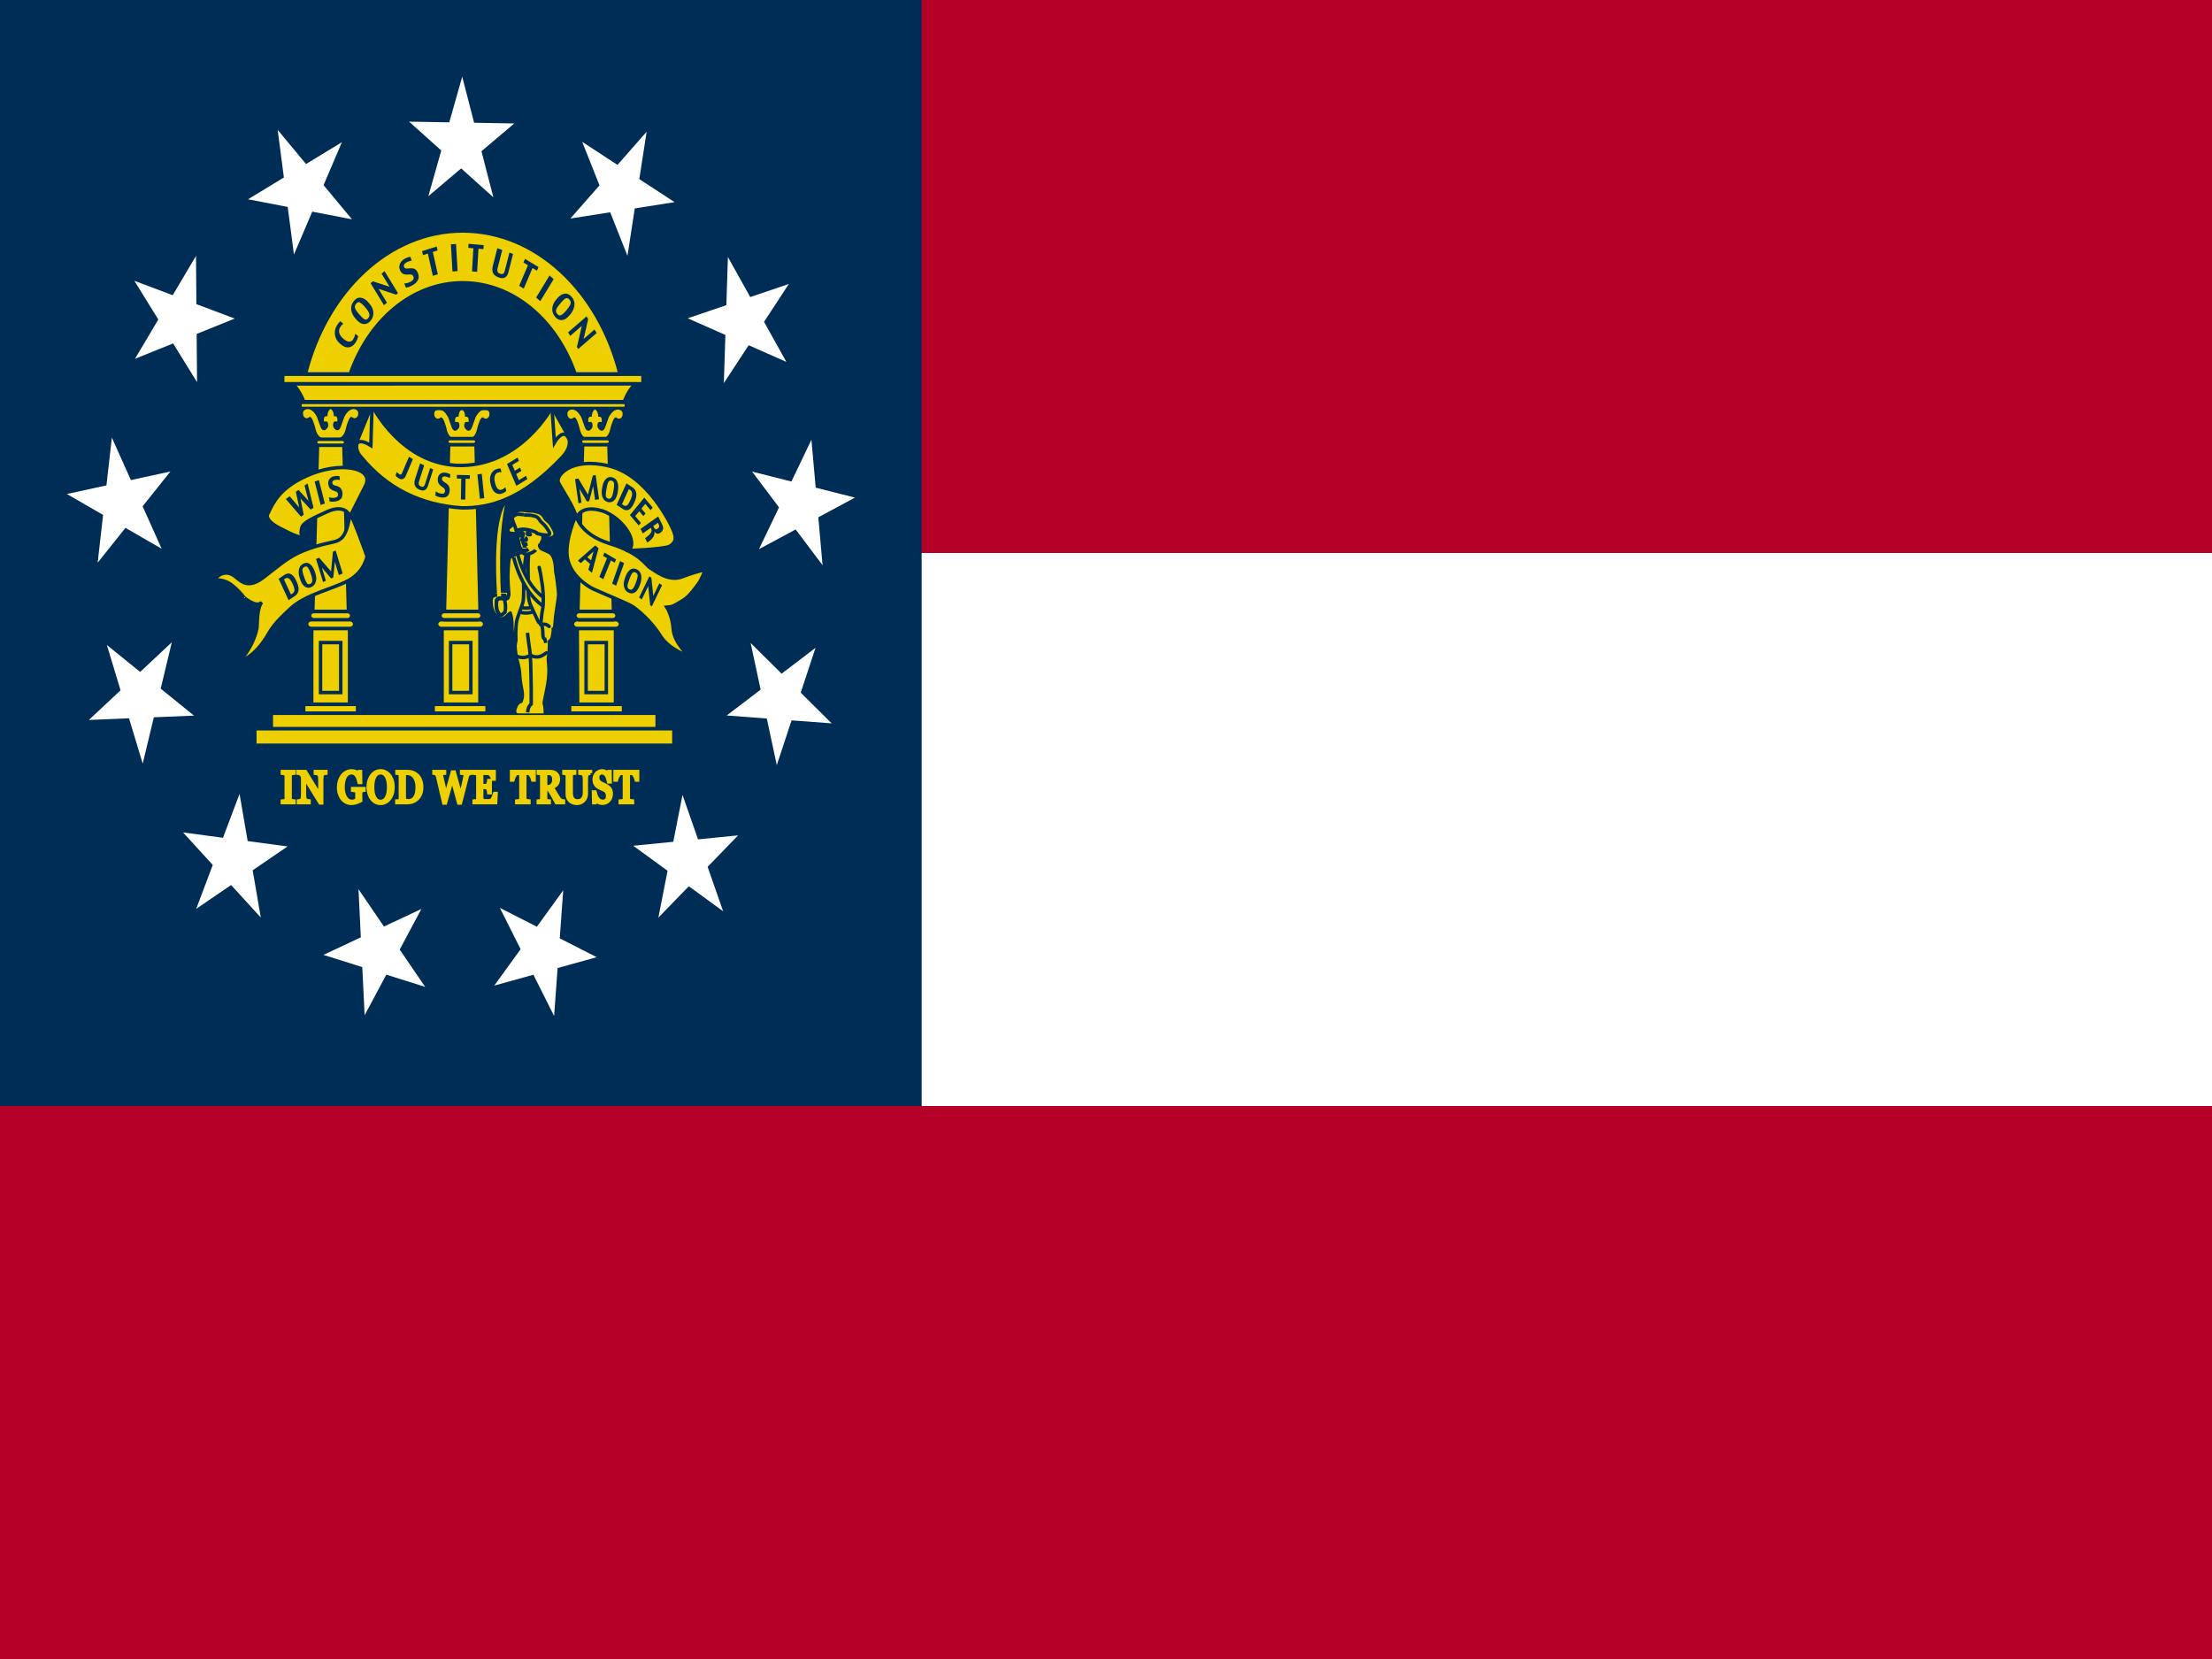 <?xml version="1.0" encoding="utf-8"?>
<svg xmlns="http://www.w3.org/2000/svg" viewBox="0 0 640 480">
  <path fill="#b50027" d="M 0 0 L 640 0 L 640 480 L 0 480 L 0 0 Z" style=""/>
  <path fill="#fff" d="M 0 160 L 640 160 L 640 320 L 266.667 320 L 0 160 Z" style=""/>
  <path fill="#002d56" d="M 0 0 L 266.667 0 L 266.667 320 L 0 320 L 0 0 Z" style=""/>
  <path fill="#fff" d="M 139.302 43.754 L 148.801 35.716 L 137.175 35.515 L 133.734 22.186 L 129.99 35.392 L 118.365 35.192 L 127.676 43.554 L 123.933 56.761 L 133.432 48.722 L 142.743 57.084 L 139.302 43.754 Z M 93.619 53.564 L 98.917 41.15 L 88.546 47.455 L 80.338 37.571 L 82.136 51.352 L 71.765 57.657 L 83.247 59.87 L 85.047 73.65 L 90.345 61.236 L 101.827 63.448 L 93.619 53.564 Z M 56.825 87.996 L 56.71 74.05 L 49.967 85.417 L 38.873 81.242 L 45.801 92.441 L 39.06 103.807 L 50.084 99.363 L 57.013 110.562 L 56.897 96.616 L 67.921 92.172 L 56.825 87.996 Z M 37.867 138.9 L 32.364 126.617 L 30.796 140.44 L 19.355 142.93 L 29.827 148.983 L 28.259 162.806 L 36.299 152.724 L 46.771 158.776 L 41.268 146.492 L 49.307 136.411 L 37.867 138.9 Z M 40.545 194.417 L 30.916 186.608 L 34.88 199.722 L 25.714 208.306 L 37.33 207.827 L 41.294 220.94 L 44.509 207.531 L 56.125 207.05 L 46.496 199.242 L 49.711 185.832 L 40.545 194.417 Z M 64.52 242.397 L 52.971 240.851 L 61.558 250.253 L 56.767 262.964 L 66.866 256.063 L 75.454 265.464 L 73.108 251.798 L 83.207 244.896 L 71.658 243.351 L 69.312 229.686 L 64.52 242.397 Z M 104.401 271.204 L 93.577 276.277 L 104.822 279.812 L 105.5 293.739 L 111.771 281.997 L 123.015 285.533 L 115.646 274.74 L 121.915 262.998 L 111.091 268.07 L 103.722 257.278 L 104.401 271.204 Z M 150.627 274.632 L 143.007 285.159 L 154.332 282.02 L 160.326 293.972 L 161.331 280.08 L 172.656 276.941 L 161.953 271.493 L 162.957 257.6 L 155.337 268.127 L 144.633 262.68 L 150.627 274.632 Z M 193.15 251.943 L 190.478 265.513 L 199.291 256.419 L 209.226 263.66 L 204.737 250.798 L 213.549 241.704 L 201.962 242.849 L 197.472 229.988 L 194.8 243.558 L 183.214 244.702 L 193.15 251.943 Z M 221.859 207.881 L 224.748 221.386 L 229.03 208.42 L 240.631 209.291 L 231.675 200.406 L 235.956 187.44 L 226.14 194.914 L 217.184 186.031 L 220.073 199.536 L 210.258 207.01 L 221.859 207.881 Z M 216.616 99.888 L 227.518 104.707 L 221.059 93.113 L 228.247 82.153 L 217.067 85.948 L 210.608 74.355 L 210.157 88.294 L 198.977 92.091 L 209.879 96.91 L 209.428 110.848 L 216.616 99.888 Z M 183.662 60.298 L 195.18 58.487 L 184.972 51.822 L 187.093 38.11 L 178.663 47.705 L 168.455 41.041 L 173.453 53.635 L 165.024 63.23 L 176.543 61.418 L 181.541 74.011 L 183.662 60.298 Z M 230.207 153.188 L 237.994 163.533 L 236.764 149.666 L 247.374 143.969 L 236.004 141.094 L 234.774 127.228 L 228.977 139.319 L 217.607 136.447 L 225.394 146.793 L 219.597 158.884 L 230.207 153.188 Z" style=""/>
  <path fill="#eed000" fill-rule="evenodd" stroke="#eed000" stroke-miterlimit="3.864" d="M 85.062 232.224 L 81.696 232.224 L 81.696 231.774 C 81.791 231.766 81.928 231.753 82.107 231.737 C 82.286 231.72 82.412 231.694 82.486 231.661 C 82.602 231.606 82.686 231.532 82.739 231.439 C 82.792 231.342 82.818 231.21 82.818 231.041 L 82.818 224.533 C 82.818 224.387 82.799 224.263 82.76 224.167 C 82.721 224.066 82.63 223.981 82.486 223.913 C 82.381 223.863 82.247 223.817 82.086 223.774 C 81.928 223.728 81.798 223.7 81.696 223.692 L 81.696 223.242 L 85.062 223.242 L 85.062 223.692 C 84.953 223.697 84.824 223.713 84.673 223.742 C 84.521 223.768 84.39 223.801 84.277 223.844 C 84.144 223.894 84.054 223.977 84.009 224.091 C 83.963 224.204 83.94 224.331 83.94 224.47 L 83.94 230.971 C 83.94 231.11 83.965 231.234 84.014 231.344 C 84.067 231.45 84.155 231.534 84.277 231.598 C 84.351 231.631 84.471 231.669 84.636 231.711 C 84.804 231.749 84.947 231.77 85.062 231.774 L 85.062 232.224 Z M 94.286 223.692 C 94.188 223.697 94.037 223.73 93.833 223.793 C 93.629 223.857 93.484 223.922 93.396 223.989 C 93.27 224.096 93.183 224.298 93.138 224.597 C 93.096 224.897 93.075 225.277 93.075 225.737 L 93.075 232.313 L 92.616 232.313 L 88.086 224.964 L 88.086 229.598 C 88.086 230.117 88.112 230.516 88.165 230.793 C 88.221 231.072 88.305 231.271 88.417 231.389 C 88.498 231.482 88.665 231.568 88.918 231.649 C 89.171 231.729 89.338 231.771 89.418 231.774 L 89.418 232.224 L 86.352 232.224 L 86.352 231.774 C 86.447 231.766 86.607 231.727 86.832 231.654 C 87.056 231.579 87.197 231.511 87.253 231.452 C 87.376 231.334 87.46 231.154 87.506 230.914 C 87.552 230.669 87.574 230.253 87.575 229.667 L 87.575 225.242 C 87.575 225.049 87.546 224.854 87.49 224.66 C 87.434 224.467 87.359 224.317 87.264 224.211 C 87.137 224.071 86.965 223.953 86.747 223.857 C 86.533 223.756 86.359 223.701 86.226 223.692 L 86.226 223.242 L 88.36 223.242 L 92.564 230.091 L 92.564 225.819 C 92.564 225.296 92.536 224.894 92.479 224.617 C 92.423 224.333 92.342 224.146 92.237 224.052 C 92.139 223.972 91.977 223.894 91.752 223.819 C 91.531 223.742 91.363 223.7 91.247 223.692 L 91.247 223.242 L 94.287 223.242 L 94.287 223.692 L 94.286 223.692 Z M 105.312 228.636 C 105.228 228.648 105.113 228.669 104.97 228.699 C 104.829 228.724 104.715 228.762 104.627 228.812 C 104.522 228.876 104.446 228.967 104.401 229.084 C 104.358 229.199 104.337 229.333 104.337 229.49 L 104.337 230.187 C 104.337 230.692 104.339 231.034 104.343 231.211 C 104.35 231.389 104.357 231.534 104.364 231.648 C 103.896 231.901 103.431 232.096 102.968 232.23 C 102.504 232.366 102.049 232.433 101.603 232.433 C 101.125 232.433 100.665 232.326 100.223 232.11 C 99.78 231.896 99.394 231.589 99.064 231.192 C 98.73 230.792 98.465 230.304 98.268 229.73 C 98.071 229.157 97.973 228.516 97.973 227.807 C 97.973 227.122 98.066 226.49 98.252 225.908 C 98.442 225.321 98.709 224.812 99.053 224.382 C 99.387 223.96 99.784 223.633 100.244 223.401 C 100.707 223.164 101.202 223.047 101.729 223.047 C 102.151 223.047 102.518 223.108 102.83 223.23 C 103.143 223.352 103.419 223.5 103.657 223.673 L 103.874 223.242 L 104.295 223.242 L 104.342 226.382 L 103.91 226.382 C 103.837 226.036 103.745 225.696 103.636 225.363 C 103.527 225.026 103.387 224.724 103.215 224.458 C 103.045 224.194 102.829 223.978 102.583 223.824 C 102.337 223.664 102.042 223.584 101.698 223.584 C 101.322 223.584 100.986 223.678 100.691 223.862 C 100.396 224.044 100.14 224.317 99.922 224.679 C 99.708 225.03 99.543 225.467 99.427 225.989 C 99.311 226.513 99.253 227.097 99.253 227.742 C 99.253 228.312 99.309 228.85 99.422 229.357 C 99.538 229.859 99.704 230.293 99.922 230.661 C 100.14 231.037 100.412 231.332 100.739 231.547 C 101.065 231.762 101.436 231.87 101.85 231.87 C 102.159 231.87 102.44 231.812 102.693 231.699 C 102.95 231.584 103.131 231.464 103.236 231.338 C 103.264 231.119 103.278 230.897 103.278 230.673 C 103.282 230.45 103.283 230.26 103.283 230.103 L 103.283 229.61 C 103.283 229.433 103.262 229.277 103.22 229.142 C 103.181 229.002 103.099 228.901 102.973 228.838 C 102.857 228.774 102.699 228.728 102.498 228.699 C 102.302 228.666 102.147 228.643 102.035 228.636 L 102.035 228.173 L 105.312 228.173 L 105.312 228.636 Z M 112.663 224.306 C 112.993 224.72 113.251 225.22 113.437 225.806 C 113.623 226.388 113.716 227.034 113.716 227.743 C 113.716 228.457 113.622 229.103 113.432 229.687 C 113.242 230.269 112.979 230.764 112.642 231.173 C 112.319 231.576 111.932 231.894 111.504 232.11 C 111.072 232.33 110.611 232.439 110.123 232.439 C 109.604 232.439 109.122 232.323 108.68 232.091 C 108.241 231.856 107.863 231.528 107.547 231.11 C 107.231 230.701 106.982 230.206 106.799 229.623 C 106.62 229.037 106.53 228.41 106.53 227.743 C 106.53 227.013 106.625 226.363 106.815 225.793 C 107.005 225.22 107.266 224.724 107.6 224.306 C 107.93 223.892 108.313 223.576 108.748 223.357 C 109.184 223.138 109.651 223.026 110.123 223.028 C 110.619 223.028 111.086 223.139 111.525 223.363 C 111.964 223.587 112.343 223.901 112.663 224.306 Z M 111.878 230.673 C 112.074 230.29 112.217 229.854 112.305 229.37 C 112.396 228.884 112.441 228.342 112.442 227.742 C 112.442 227.127 112.391 226.561 112.289 226.047 C 112.19 225.532 112.045 225.093 111.851 224.73 C 111.658 224.371 111.416 224.093 111.124 223.894 C 110.833 223.692 110.499 223.591 110.123 223.591 C 109.702 223.591 109.344 223.707 109.049 223.939 C 108.754 224.171 108.513 224.481 108.327 224.869 C 108.151 225.24 108.02 225.676 107.932 226.173 C 107.848 226.671 107.805 227.194 107.805 227.742 C 107.805 228.35 107.851 228.899 107.942 229.389 C 108.034 229.878 108.178 230.312 108.374 230.692 C 108.564 231.063 108.803 231.356 109.091 231.566 C 109.379 231.772 109.723 231.877 110.123 231.877 C 110.499 231.877 110.838 231.771 111.14 231.56 C 111.442 231.349 111.688 231.053 111.878 230.673 Z M 121.998 227.788 C 121.998 228.551 121.878 229.213 121.64 229.774 C 121.401 230.336 121.09 230.796 120.707 231.154 C 120.321 231.513 119.887 231.781 119.406 231.959 C 118.925 232.136 118.428 232.224 117.915 232.224 L 114.817 232.224 L 114.817 231.774 C 114.919 231.774 115.051 231.764 115.212 231.743 C 115.377 231.718 115.486 231.691 115.539 231.661 C 115.644 231.606 115.72 231.526 115.766 231.42 C 115.815 231.311 115.839 231.18 115.839 231.028 L 115.839 224.547 C 115.839 224.403 115.818 224.274 115.776 224.16 C 115.737 224.047 115.658 223.956 115.539 223.888 C 115.427 223.823 115.308 223.777 115.186 223.749 C 115.06 223.72 114.951 223.701 114.859 223.692 L 114.859 223.242 L 118.126 223.242 C 118.575 223.242 119.018 223.327 119.453 223.496 C 119.889 223.66 120.268 223.884 120.591 224.167 C 121.03 224.542 121.374 225.034 121.624 225.641 C 121.873 226.249 121.998 226.964 121.998 227.788 Z M 120.707 227.781 C 120.707 227.178 120.64 226.633 120.507 226.148 C 120.373 225.658 120.179 225.232 119.922 224.869 C 119.68 224.523 119.381 224.251 119.027 224.052 C 118.675 223.854 118.284 223.756 117.852 223.756 C 117.708 223.756 117.544 223.76 117.362 223.768 C 117.183 223.772 117.049 223.777 116.961 223.78 L 116.961 230.686 C 116.961 231.07 117.055 231.336 117.241 231.483 C 117.427 231.631 117.713 231.704 118.099 231.704 C 118.545 231.704 118.935 231.61 119.269 231.42 C 119.603 231.23 119.873 230.967 120.08 230.629 C 120.298 230.274 120.456 229.866 120.554 229.401 C 120.656 228.932 120.707 228.392 120.707 227.781 Z M 136.274 223.692 C 136.186 223.697 136.084 223.721 135.968 223.768 C 135.856 223.809 135.748 223.866 135.647 223.939 C 135.524 224.032 135.424 224.139 135.347 224.261 C 135.273 224.38 135.208 224.547 135.152 224.761 C 134.902 225.737 134.613 226.876 134.283 228.18 C 133.93 229.567 133.573 230.953 133.213 232.338 L 132.728 232.338 L 130.842 225.427 L 128.877 232.338 L 128.414 232.338 C 128.053 230.807 127.693 229.274 127.334 227.743 C 126.961 226.152 126.712 225.087 126.586 224.547 C 126.556 224.421 126.508 224.303 126.443 224.199 C 126.384 224.097 126.301 224.004 126.196 223.92 C 126.108 223.848 126.004 223.796 125.885 223.762 C 125.769 223.723 125.664 223.701 125.569 223.692 L 125.569 223.242 L 128.619 223.242 L 128.619 223.692 C 128.352 223.709 128.124 223.741 127.934 223.787 C 127.748 223.833 127.655 223.911 127.655 224.021 C 127.655 224.063 127.66 224.121 127.671 224.192 C 127.681 224.26 127.69 224.314 127.697 224.357 C 127.778 224.728 127.92 225.342 128.124 226.199 C 128.331 227.051 128.637 228.33 129.041 230.034 L 130.906 223.369 L 131.422 223.369 L 133.303 230.18 C 133.524 229.268 133.741 228.353 133.956 227.439 C 134.139 226.654 134.289 225.983 134.409 225.427 C 134.493 225.034 134.546 224.766 134.567 224.622 C 134.588 224.474 134.599 224.35 134.599 224.249 C 134.599 224.106 134.516 223.986 134.351 223.888 C 134.189 223.791 133.926 223.726 133.561 223.692 L 133.561 223.242 L 136.274 223.242 L 136.274 223.692 Z M 143.533 229.579 L 143.391 232.224 L 137.185 232.224 L 137.185 231.774 C 137.325 231.762 137.466 231.746 137.606 231.724 C 137.782 231.694 137.896 231.666 137.949 231.636 C 138.061 231.572 138.138 231.49 138.18 231.389 C 138.226 231.288 138.249 231.159 138.249 231.002 L 138.249 224.547 C 138.249 224.407 138.229 224.284 138.191 224.179 C 138.152 224.07 138.071 223.981 137.949 223.913 C 137.854 223.859 137.726 223.81 137.564 223.768 C 137.406 223.726 137.28 223.7 137.185 223.692 L 137.185 223.242 L 142.969 223.242 L 142.969 225.407 L 142.574 225.407 C 142.504 225.087 142.351 224.747 142.116 224.388 C 141.884 224.026 141.663 223.827 141.452 223.793 C 141.323 223.774 141.193 223.761 141.062 223.756 C 140.911 223.747 140.739 223.742 140.546 223.742 L 139.371 223.742 L 139.371 227.312 L 140.214 227.312 C 140.484 227.312 140.681 227.283 140.804 227.223 C 140.931 227.16 141.041 227.057 141.136 226.913 C 141.213 226.791 141.278 226.629 141.331 226.427 C 141.387 226.22 141.424 226.026 141.442 225.844 L 141.837 225.844 L 141.837 229.357 L 141.442 229.357 C 141.427 229.154 141.389 228.941 141.326 228.718 C 141.266 228.49 141.203 228.326 141.136 228.223 C 141.027 228.059 140.902 227.952 140.762 227.901 C 140.625 227.85 140.442 227.826 140.214 227.826 L 139.371 227.826 L 139.371 230.521 C 139.371 230.792 139.387 231.004 139.419 231.161 C 139.45 231.317 139.512 231.436 139.603 231.516 C 139.694 231.596 139.819 231.648 139.977 231.673 C 140.135 231.694 140.36 231.706 140.651 231.706 L 141.11 231.706 C 141.299 231.706 141.459 231.698 141.589 231.68 C 141.728 231.662 141.865 231.632 142 231.591 C 142.144 231.544 142.246 231.483 142.306 231.408 C 142.467 231.204 142.636 230.899 142.811 230.49 C 142.99 230.077 143.105 229.772 143.154 229.578 L 143.533 229.578 L 143.533 229.579 Z M 154.529 225.68 L 154.165 225.68 C 154.133 225.528 154.075 225.348 153.991 225.141 C 153.912 224.936 153.821 224.737 153.717 224.547 C 153.612 224.352 153.496 224.183 153.37 224.04 C 153.246 223.892 153.127 223.808 153.011 223.787 C 152.902 223.77 152.765 223.758 152.6 223.749 C 152.435 223.74 152.282 223.737 152.142 223.737 L 151.836 223.737 L 151.836 230.92 C 151.836 231.06 151.861 231.189 151.91 231.307 C 151.959 231.42 152.045 231.509 152.168 231.572 C 152.232 231.602 152.363 231.642 152.564 231.692 C 152.767 231.743 152.925 231.771 153.038 231.774 L 153.038 232.224 L 149.508 232.224 L 149.508 231.774 C 149.606 231.766 149.755 231.75 149.956 231.724 C 150.159 231.699 150.3 231.668 150.377 231.629 C 150.493 231.574 150.577 231.497 150.63 231.396 C 150.686 231.29 150.714 231.151 150.714 230.978 L 150.714 223.737 L 150.409 223.737 C 150.3 223.737 150.165 223.741 150.003 223.749 C 149.848 223.753 149.693 223.766 149.54 223.787 C 149.424 223.804 149.302 223.888 149.176 224.04 C 149.053 224.188 148.939 224.357 148.834 224.547 C 148.728 224.737 148.635 224.939 148.554 225.154 C 148.474 225.366 148.417 225.54 148.386 225.68 L 148.017 225.68 L 148.017 223.242 L 154.529 223.242 L 154.529 225.68 Z M 163.025 232.224 L 161.013 232.224 C 160.567 231.384 160.163 230.659 159.801 230.047 C 159.424 229.404 159.034 228.773 158.632 228.154 L 157.868 228.154 L 157.868 231.002 C 157.868 231.15 157.887 231.281 157.926 231.394 C 157.964 231.504 158.047 231.589 158.173 231.648 C 158.237 231.678 158.347 231.706 158.505 231.73 C 158.663 231.756 158.797 231.77 158.906 231.774 L 158.906 232.224 L 155.745 232.224 L 155.745 231.774 C 155.829 231.766 155.95 231.751 156.108 231.73 C 156.27 231.71 156.382 231.682 156.445 231.648 C 156.551 231.593 156.626 231.513 156.672 231.408 C 156.721 231.302 156.746 231.168 156.746 231.002 L 156.746 224.509 C 156.746 224.361 156.728 224.23 156.693 224.116 C 156.658 224.002 156.575 223.916 156.445 223.857 C 156.357 223.819 156.243 223.784 156.103 223.756 C 155.962 223.721 155.843 223.7 155.745 223.692 L 155.745 223.242 L 159.196 223.242 C 159.512 223.242 159.808 223.282 160.086 223.362 C 160.363 223.439 160.614 223.563 160.839 223.737 C 161.057 223.906 161.231 224.127 161.361 224.401 C 161.491 224.671 161.556 224.998 161.556 225.382 C 161.556 225.728 161.512 226.033 161.424 226.3 C 161.338 226.561 161.205 226.797 161.034 226.989 C 160.876 227.171 160.687 227.329 160.465 227.464 C 160.244 227.596 160 227.707 159.733 227.8 C 160.102 228.387 160.407 228.88 160.65 229.281 C 160.896 229.682 161.196 230.169 161.551 230.743 C 161.705 230.996 161.844 231.184 161.967 231.307 C 162.093 231.424 162.218 231.521 162.341 231.598 C 162.432 231.652 162.546 231.694 162.683 231.724 C 162.82 231.753 162.934 231.77 163.026 231.774 L 163.026 232.224 L 163.025 232.224 Z M 160.254 225.528 C 160.254 224.983 160.124 224.552 159.865 224.237 C 159.605 223.916 159.238 223.756 158.763 223.756 L 157.868 223.756 L 157.868 227.61 L 158.558 227.61 C 159.043 227.61 159.447 227.424 159.77 227.053 C 160.093 226.678 160.254 226.169 160.254 225.528 Z M 170.844 223.692 C 170.745 223.697 170.601 223.721 170.412 223.768 C 170.222 223.814 170.067 223.884 169.948 223.977 C 169.828 224.074 169.746 224.274 169.7 224.578 C 169.655 224.882 169.632 225.253 169.632 225.692 L 169.632 229.598 C 169.632 230.096 169.546 230.528 169.374 230.894 C 169.201 231.262 168.975 231.564 168.694 231.8 C 168.416 232.028 168.123 232.191 167.814 232.288 C 167.509 232.389 167.215 232.439 166.934 232.439 C 166.485 232.439 166.084 232.368 165.733 232.224 C 165.382 232.084 165.087 231.894 164.848 231.654 C 164.613 231.413 164.435 231.14 164.316 230.831 C 164.196 230.52 164.137 230.194 164.137 229.857 L 164.137 224.547 C 164.137 224.399 164.116 224.277 164.074 224.179 C 164.035 224.078 163.954 223.986 163.831 223.901 C 163.743 223.842 163.631 223.796 163.494 223.761 C 163.357 223.723 163.245 223.7 163.157 223.692 L 163.157 223.242 L 166.27 223.242 L 166.27 223.692 C 166.172 223.697 166.047 223.716 165.896 223.749 C 165.749 223.783 165.64 223.814 165.57 223.844 C 165.45 223.894 165.37 223.979 165.327 224.097 C 165.289 224.216 165.269 224.344 165.269 224.483 L 165.269 229.446 C 165.269 229.687 165.291 229.939 165.333 230.206 C 165.378 230.467 165.466 230.711 165.596 230.939 C 165.733 231.171 165.919 231.361 166.155 231.509 C 166.39 231.657 166.713 231.73 167.124 231.73 C 167.51 231.73 167.833 231.657 168.093 231.509 C 168.357 231.361 168.564 231.168 168.715 230.927 C 168.859 230.699 168.961 230.46 169.02 230.211 C 169.08 229.962 169.11 229.711 169.11 229.458 L 169.11 225.774 C 169.11 225.306 169.082 224.924 169.026 224.629 C 168.969 224.329 168.887 224.133 168.778 224.04 C 168.655 223.934 168.487 223.852 168.272 223.793 C 168.062 223.734 167.9 223.7 167.788 223.692 L 167.788 223.242 L 170.843 223.242 L 170.843 223.692 L 170.844 223.692 Z M 176.388 228.103 C 176.546 228.314 176.662 228.547 176.736 228.8 C 176.813 229.049 176.851 229.34 176.852 229.673 C 176.852 230.467 176.607 231.121 176.119 231.636 C 175.631 232.15 175.025 232.408 174.302 232.408 C 173.968 232.408 173.634 232.347 173.301 232.224 C 172.967 232.098 172.679 231.946 172.437 231.769 L 172.21 232.23 L 171.789 232.23 L 171.715 229.154 L 172.142 229.154 C 172.229 229.534 172.331 229.878 172.447 230.187 C 172.567 230.49 172.723 230.774 172.916 231.04 C 173.095 231.286 173.311 231.488 173.554 231.636 C 173.799 231.783 174.084 231.857 174.407 231.857 C 174.649 231.857 174.86 231.819 175.039 231.743 C 175.222 231.667 175.369 231.56 175.482 231.42 C 175.594 231.282 175.678 231.116 175.729 230.933 C 175.786 230.743 175.814 230.526 175.814 230.281 C 175.814 229.922 175.729 229.589 175.561 229.281 C 175.392 228.969 175.141 228.732 174.807 228.572 C 174.547 228.448 174.285 228.328 174.022 228.211 C 173.727 228.077 173.473 227.95 173.259 227.831 C 172.837 227.603 172.509 227.307 172.273 226.939 C 172.042 226.568 171.926 226.084 171.926 225.49 C 171.926 225.148 171.984 224.829 172.1 224.533 C 172.216 224.239 172.38 223.974 172.595 223.742 C 172.798 223.523 173.039 223.352 173.317 223.23 C 173.594 223.103 173.889 223.039 174.186 223.04 C 174.53 223.04 174.837 223.103 175.108 223.23 C 175.382 223.357 175.631 223.504 175.856 223.673 L 176.072 223.242 L 176.493 223.242 L 176.535 226.223 L 176.109 226.223 C 176.034 225.892 175.946 225.564 175.845 225.242 C 175.75 224.931 175.626 224.648 175.471 224.394 C 175.32 224.15 175.136 223.956 174.918 223.812 C 174.7 223.664 174.433 223.591 174.117 223.591 C 173.784 223.591 173.499 223.719 173.264 223.977 C 173.028 224.234 172.911 224.549 172.911 224.92 C 172.911 225.308 172.986 225.631 173.137 225.888 C 173.288 226.141 173.508 226.35 173.796 226.514 C 174.042 226.658 174.293 226.787 174.549 226.901 C 174.799 227.007 175.039 227.121 175.271 227.243 C 175.48 227.351 175.682 227.477 175.877 227.617 C 176.074 227.756 176.244 227.918 176.388 228.103 Z M 184.479 225.68 L 184.116 225.68 C 184.084 225.528 184.026 225.348 183.942 225.141 C 183.863 224.936 183.772 224.737 183.668 224.547 C 183.563 224.352 183.447 224.183 183.32 224.04 C 183.197 223.892 183.078 223.808 182.962 223.787 C 182.853 223.77 182.716 223.758 182.551 223.749 C 182.386 223.74 182.233 223.737 182.093 223.737 L 181.787 223.737 L 181.787 230.92 C 181.787 231.06 181.812 231.189 181.861 231.307 C 181.91 231.42 181.996 231.509 182.119 231.572 C 182.182 231.602 182.314 231.642 182.514 231.692 C 182.718 231.743 182.876 231.771 182.988 231.774 L 182.988 232.224 L 179.459 232.224 L 179.459 231.774 C 179.557 231.766 179.706 231.75 179.906 231.724 C 180.11 231.699 180.25 231.668 180.328 231.629 C 180.444 231.574 180.528 231.497 180.581 231.396 C 180.637 231.29 180.665 231.151 180.665 230.978 L 180.665 223.737 L 180.359 223.737 C 180.25 223.737 180.115 223.741 179.954 223.749 C 179.799 223.753 179.644 223.766 179.49 223.787 C 179.374 223.804 179.253 223.888 179.127 224.04 C 179.004 224.188 178.89 224.357 178.784 224.547 C 178.679 224.737 178.586 224.939 178.505 225.154 C 178.424 225.366 178.368 225.54 178.336 225.68 L 177.968 225.68 L 177.968 223.242 L 184.479 223.242 L 184.479 225.68 Z" style=""/>
  <path fill="#eed000" d="M 133.601 118.466 C 133.616 118.458 133.624 118.456 133.625 118.456 C 133.631 118.453 134.555 118.852 134.562 120.589 C 135.38 120.404 135.71 120.923 135.552 122.142 C 135.552 122.142 134.582 121.828 134.423 122.492 C 134.185 123.26 134.367 123.884 134.968 124.368 C 134.968 124.368 135.977 125.328 136.612 123.509 C 137.247 121.69 137.476 121.071 137.476 121.071 C 137.652 120.401 138.704 118.83 139.659 118.61 C 140.023 118.434 140.371 118.469 140.76 118.581 C 140.76 118.581 141.595 118.798 141.619 119.636 C 141.643 120.473 141.357 120.838 140.886 121.081 C 140.365 121.35 139.722 120.773 139.722 120.773 C 139.498 120.723 139.426 120.816 139.289 120.931 C 139.225 120.983 138.961 121.331 138.807 121.723 C 138.807 121.723 138.344 122.9 138.122 123.799 C 137.948 124.507 137.564 126.647 135.758 126.968 L 131.497 126.968 C 129.691 126.647 129.307 124.507 129.133 123.799 C 128.912 122.9 128.448 121.723 128.448 121.723 C 128.295 121.331 128.03 120.983 127.967 120.931 C 127.829 120.816 127.758 120.723 127.533 120.773 C 127.533 120.773 126.89 121.35 126.369 121.081 C 125.898 120.838 125.613 120.473 125.637 119.636 C 125.66 118.798 126.496 118.581 126.496 118.581 C 126.885 118.469 127.233 118.434 127.597 118.61 C 128.551 118.83 129.603 120.401 129.78 121.071 C 129.78 121.071 130.008 121.69 130.643 123.509 C 131.278 125.328 132.288 124.368 132.288 124.368 C 132.889 123.884 133.07 123.26 132.832 122.492 C 132.674 121.828 131.703 122.142 131.703 122.142 C 131.546 120.923 131.875 120.404 132.693 120.589 C 132.701 118.852 133.625 118.452 133.631 118.456 C 133.632 118.456 133.64 118.459 133.655 118.466 L 133.601 118.466 Z" style=""/>
  <path fill="#eed000" fill-rule="evenodd" stroke="#002d56" stroke-miterlimit="3.864" d="M 138.903 176.884 L 128.588 176.884 L 129.805 128.587 L 137.734 128.587 L 138.903 176.884 Z M 138.859 203.742 L 127.905 203.742 L 127.905 181.809 L 138.859 181.806 L 138.859 203.742 Z" style=""/>
  <path fill="#eed000" stroke="#002d56" stroke-miterlimit="3.864" d="M 127.726 179.308 L 138.83 179.308 C 139.604 179.308 140.23 179.874 140.23 180.572 C 140.23 181.27 139.603 181.836 138.83 181.836 L 127.726 181.836 C 126.952 181.836 126.325 181.27 126.325 180.572 C 126.325 179.874 126.952 179.308 127.726 179.308 Z" style=""/>
  <path fill="#eed000" fill-rule="evenodd" stroke="#002d56" stroke-miterlimit="3.864" d="M 128.549 176.938 L 138.242 176.938 C 138.931 176.938 139.489 177.468 139.489 178.123 C 139.489 178.778 138.931 179.308 138.242 179.308 L 128.549 179.308 C 127.86 179.308 127.302 178.778 127.302 178.123 C 127.302 177.468 127.86 176.938 128.549 176.938 Z" style=""/>
  <path fill="none" stroke="#002d56" stroke-miterlimit="3.864" d="M 130.377 185.918 L 136.229 185.918 L 136.229 200.378 L 130.377 200.378 L 130.377 185.918 Z" style=""/>
  <path fill="#eed000" stroke="#002d56" stroke-miterlimit="3.864" d="M 130.255 126.902 L 136.978 126.902 C 137.53 126.902 137.978 127.293 137.978 127.774 C 137.978 128.257 137.53 128.647 136.978 128.647 L 130.255 128.647 C 129.703 128.647 129.255 128.257 129.255 127.774 C 129.255 127.293 129.703 126.902 130.255 126.902 Z" style=""/>
  <path fill="#eed000" fill-rule="evenodd" stroke="#002d56" stroke-miterlimit="3.864" d="M 78.492 206.367 L 190.135 206.367 L 190.135 210.883 L 78.492 210.883 L 78.492 206.367 Z" style=""/>
  <path fill="#eed000" stroke="#002d56" stroke-miterlimit="3.864" d="M 73.729 210.846 L 194.975 210.846 L 194.975 215.629 L 73.729 215.629 L 73.729 210.846 Z" style=""/>
  <path fill="#eed000" fill-rule="evenodd" stroke="#002d56" stroke-miterlimit="3.864" d="M 81.793 108.273 L 186.033 108.273 L 186.033 111.041 L 81.793 111.041 L 81.793 108.273 Z" style=""/>
  <path d="M 166.398 108.189 C 160.998 92.663 148.463 81.815 133.863 81.815 C 119.271 81.815 106.744 92.678 101.338 108.189 L 88.381 108.189 C 94.374 84.325 112.49 66.831 133.863 66.831 C 155.251 66.831 173.378 84.293 179.364 108.181 L 166.398 108.189 Z" style="fill: rgb(238, 208, 0); fill-rule: evenodd; stroke: rgb(0, 45, 86); stroke-linejoin: round; stroke-miterlimit: 3.864;"/>
  <path fill="#eed000" fill-rule="evenodd" stroke="#002d56" stroke-miterlimit="3.864" d="M 84.595 111.076 C 84.595 111.076 86.396 112.369 87.897 116.22 L 180.631 116.216 C 180.631 116.216 182.156 111.91 184.257 111.067 L 84.595 111.076 Z" style=""/>
  <path d="M 107.601 117.22 C 107.601 117.22 116.192 134.912 133.661 134.669 C 150.917 134.428 159.721 117.822 159.721 117.822 L 164.323 126.004 C 164.323 126.004 166.023 128.772 162.722 132.262 C 151.059 144.591 141.821 147.013 133.661 146.943 C 121.61 146.152 111.889 141.258 104.5 132.262 C 103.171 130.936 102.899 129.193 103.3 127.749 L 107.601 117.22 Z" style="fill: rgb(238, 208, 0); fill-rule: evenodd; stroke: rgb(0, 45, 86); stroke-linejoin: round; stroke-miterlimit: 3.864;"/>
  <path fill="none" stroke="#002d56" stroke-miterlimit="3.864" d="M 103.125 129.584 C 103.125 129.584 102.599 126.004 107.301 128.893 L 107.651 117.28 M 164.648 127.148 C 163.147 123.267 160.396 128.02 160.396 128.02 L 159.703 117.882" style=""/>
  <path fill="#eed000" stroke="#002d56" stroke-miterlimit="3.864" d="M 87.395 116.429 L 180.631 116.429 C 180.962 116.429 181.231 116.764 181.231 117.18 L 181.231 117.43 C 181.231 117.844 180.962 118.181 180.631 118.181 L 87.395 118.181 C 87.064 118.181 86.795 117.844 86.795 117.43 L 86.795 117.18 C 86.795 116.764 87.064 116.429 87.395 116.429 Z" style=""/>
  <path fill="#eed000" d="M 95.636 118.327 C 95.652 118.319 95.66 118.317 95.661 118.317 C 95.667 118.314 96.591 118.713 96.598 120.45 C 97.416 120.266 97.746 120.784 97.588 122.003 C 97.588 122.003 96.618 121.689 96.459 122.353 C 96.221 123.121 96.403 123.746 97.004 124.229 C 97.004 124.229 98.013 125.189 98.648 123.37 C 99.283 121.551 99.512 120.932 99.512 120.932 C 99.688 120.262 100.74 118.691 101.695 118.471 C 102.059 118.296 102.407 118.33 102.796 118.442 C 102.796 118.442 103.631 118.659 103.655 119.497 C 103.679 120.334 103.393 120.699 102.922 120.942 C 102.401 121.211 101.758 120.634 101.758 120.634 C 101.534 120.584 101.462 120.677 101.325 120.792 C 101.261 120.844 100.997 121.192 100.843 121.584 C 100.843 121.584 100.38 122.761 100.158 123.66 C 99.984 124.368 99.6 126.508 97.794 126.829 L 93.533 126.829 C 91.727 126.508 91.343 124.368 91.169 123.66 C 90.948 122.761 90.484 121.584 90.484 121.584 C 90.331 121.192 90.066 120.844 90.003 120.792 C 89.865 120.677 89.794 120.584 89.569 120.634 C 89.569 120.634 88.926 121.211 88.405 120.942 C 87.934 120.699 87.649 120.334 87.673 119.497 C 87.696 118.659 88.532 118.442 88.532 118.442 C 88.921 118.33 89.269 118.296 89.633 118.471 C 90.587 118.691 91.639 120.262 91.816 120.932 C 91.816 120.932 92.044 121.551 92.679 123.37 C 93.314 125.189 94.324 124.229 94.324 124.229 C 94.925 123.746 95.106 123.121 94.868 122.353 C 94.71 121.689 93.739 122.003 93.739 122.003 C 93.582 120.784 93.912 120.266 94.729 120.45 C 94.737 118.713 95.661 118.313 95.667 118.317 C 95.668 118.317 95.676 118.32 95.691 118.327 L 95.636 118.327 Z" style=""/>
  <path fill="#eed000" fill-rule="evenodd" stroke="#002d56" stroke-miterlimit="3.864" d="M 100.821 176.884 L 90.506 176.884 L 91.878 128.587 L 99.498 128.587 L 100.821 176.884 Z M 101.141 203.742 L 90.187 203.742 L 90.187 181.809 L 101.141 181.806 L 101.141 203.742 Z" style=""/>
  <path fill="#eed000" fill-rule="evenodd" stroke="#002d56" stroke-miterlimit="3.864" d="M 90.112 179.308 L 101.216 179.308 C 101.989 179.308 102.616 179.874 102.616 180.572 C 102.616 181.27 101.989 181.836 101.216 181.836 L 90.112 181.836 C 89.338 181.836 88.711 181.27 88.711 180.572 C 88.711 179.874 89.338 179.308 90.112 179.308 Z M 90.817 176.938 L 100.51 176.938 C 101.199 176.938 101.757 177.468 101.757 178.123 C 101.757 178.778 101.199 179.308 100.51 179.308 L 90.817 179.308 C 90.128 179.308 89.57 178.778 89.57 178.123 C 89.57 177.468 90.128 176.938 90.817 176.938 Z" style=""/>
  <path fill="none" stroke="#002d56" stroke-miterlimit="3.864" d="M 92.738 185.918 L 98.59 185.918 L 98.59 200.378 L 92.738 200.378 L 92.738 185.918 Z" style=""/>
  <path fill="#eed000" stroke="#002d56" stroke-miterlimit="3.864" d="M 92.302 127.088 L 99.025 127.088 C 99.577 127.088 100.025 127.478 100.025 127.96 C 100.025 128.441 99.577 128.832 99.025 128.832 L 92.302 128.832 C 91.75 128.832 91.302 128.441 91.302 127.96 C 91.302 127.478 91.75 127.088 92.302 127.088 Z" style=""/>
  <path fill="#eed000" fill-rule="evenodd" stroke="#002d56" stroke-miterlimit="3.864" d="M 87.861 203.798 L 103.467 203.798 L 103.467 206.324 L 87.861 206.324 L 87.861 203.798 Z" style=""/>
  <path fill="#eed000" d="M 172.129 118.466 C 172.144 118.458 172.153 118.456 172.153 118.456 C 172.159 118.453 173.083 118.852 173.091 120.589 C 173.908 120.404 174.238 120.923 174.081 122.142 C 174.081 122.142 173.11 121.828 172.952 122.492 C 172.714 123.26 172.895 123.884 173.496 124.368 C 173.496 124.368 174.505 125.328 175.14 123.509 C 175.776 121.69 176.004 121.071 176.004 121.071 C 176.181 120.401 177.232 118.83 178.187 118.61 C 178.551 118.434 178.899 118.469 179.288 118.581 C 179.288 118.581 180.123 118.798 180.147 119.636 C 180.171 120.473 179.886 120.838 179.415 121.081 C 178.894 121.35 178.25 120.773 178.25 120.773 C 178.026 120.723 177.955 120.816 177.817 120.931 C 177.753 120.983 177.489 121.331 177.336 121.723 C 177.336 121.723 176.872 122.9 176.651 123.799 C 176.476 124.507 176.092 126.647 174.287 126.968 L 170.025 126.968 C 168.22 126.647 167.836 124.507 167.661 123.799 C 167.44 122.9 166.976 121.723 166.976 121.723 C 166.823 121.331 166.559 120.983 166.495 120.931 C 166.357 120.816 166.286 120.723 166.062 120.773 C 166.062 120.773 165.418 121.35 164.897 121.081 C 164.426 120.838 164.141 120.473 164.165 119.636 C 164.189 118.798 165.024 118.581 165.024 118.581 C 165.413 118.469 165.761 118.434 166.125 118.61 C 167.08 118.83 168.131 120.401 168.308 121.071 C 168.308 121.071 168.536 121.69 169.172 123.509 C 169.807 125.328 170.816 124.368 170.816 124.368 C 171.417 123.884 171.598 123.26 171.36 122.492 C 171.202 121.828 170.231 122.142 170.231 122.142 C 170.074 120.923 170.404 120.404 171.221 120.589 C 171.229 118.852 172.153 118.452 172.159 118.456 C 172.16 118.456 172.168 118.459 172.183 118.466 L 172.129 118.466 Z" style=""/>
  <path fill="#eed000" fill-rule="evenodd" stroke="#002d56" stroke-miterlimit="3.864" d="M 177.509 176.884 L 167.194 176.884 L 168.566 128.587 L 176.186 128.587 L 177.509 176.884 Z M 178.079 203.742 L 167.125 203.742 L 167.009 181.809 L 178.079 181.806 L 178.079 203.742 Z" style=""/>
  <path fill="#eed000" stroke="#002d56" stroke-miterlimit="3.864" d="M 167.024 179.308 L 178.128 179.308 C 178.901 179.308 179.528 179.874 179.528 180.572 C 179.528 181.27 178.901 181.836 178.128 181.836 L 167.024 181.836 C 166.25 181.836 165.623 181.27 165.623 180.572 C 165.623 179.874 166.25 179.308 167.024 179.308 Z" style=""/>
  <path fill="#eed000" fill-rule="evenodd" stroke="#002d56" stroke-miterlimit="3.864" d="M 167.588 176.938 L 177.281 176.938 C 177.97 176.938 178.528 177.468 178.528 178.123 C 178.528 178.778 177.97 179.308 177.281 179.308 L 167.588 179.308 C 166.899 179.308 166.341 178.778 166.341 178.123 C 166.341 177.468 166.899 176.938 167.588 176.938 Z" style=""/>
  <path fill="none" stroke="#002d56" stroke-miterlimit="3.864" d="M 169.575 185.918 L 175.427 185.918 L 175.427 200.378 L 169.575 200.378 L 169.575 185.918 Z" style=""/>
  <path fill="#eed000" stroke="#002d56" stroke-miterlimit="3.864" d="M 168.939 126.902 L 175.661 126.902 C 176.214 126.902 176.662 127.293 176.662 127.774 C 176.662 128.257 176.214 128.647 175.661 128.647 L 168.939 128.647 C 168.386 128.647 167.938 128.257 167.938 127.774 C 167.938 127.293 168.386 126.902 168.939 126.902 Z" style=""/>
  <path fill="#eed000" fill-rule="evenodd" stroke="#002d56" stroke-miterlimit="3.864" d="M 125.325 203.798 L 140.93 203.798 L 140.93 206.324 L 125.325 206.324 L 125.325 203.798 Z" style=""/>
  <path fill="#eed000" fill-rule="evenodd" stroke="#002d56" stroke-miterlimit="3.864" d="M 67.388 169.552 C 64.737 167.267 61.936 167.868 61.936 167.868 C 61.936 167.868 63.96 164.633 67.188 166.243 C 69.239 167.267 70.989 171.057 76.191 167.086 C 81.393 163.114 83.412 161.108 87.996 159.264 C 92.705 157.369 96.399 156.978 97.499 156.497 C 98.6 156.014 100.322 155.261 101.201 148.914 C 101.401 147.471 106.203 160.949 106.203 160.949 C 106.203 160.949 105.502 165.401 100.901 167.928 C 96.299 170.456 88.325 171.967 83.894 176.231 C 82.394 177.676 79.51 180.172 77.767 183.241 C 73.665 190.461 69.389 191.273 69.389 191.273 C 69.389 191.273 73.266 187.198 74.341 181.707 C 74.541 180.683 74.214 176.083 75.741 174.246 C 74.119 176.197 70.013 172.352 70.539 172.862 C 70.539 172.862 70.039 171.839 67.388 169.552 Z M 166.676 149.031 C 166.676 149.031 167.476 154.506 176.429 157.273 C 185.383 160.041 186.783 163.531 188.234 164.373 C 189.684 165.216 193.453 168.459 197.487 166.841 C 199.077 166.203 203.517 164.734 203.88 165.061 C 204.016 165.332 202.611 168.16 202.439 168.404 C 199.469 172.629 198.338 173.279 197.237 173.94 C 194.834 175.386 194.648 175.561 192.936 175.686 C 192.936 175.686 194.536 178.092 194.786 182.003 C 195.036 185.913 199.388 189.884 199.388 189.884 C 199.388 189.884 193.586 188.08 191.035 183.929 C 188.484 179.777 184.282 176.227 182.732 175.324 C 181.181 174.422 173.278 171.172 171.628 170.39 C 169.977 169.608 164.825 166.359 164.125 161.124 C 163.424 155.89 166.676 149.031 166.676 149.031 Z" style=""/>
  <path fill="#eed000" stroke="#002d56" stroke-miterlimit="3.864" d="M 81.788 153.241 C 75.71 150.383 77.587 148.454 77.587 148.454 C 79.082 145.246 81.041 141.216 88.446 137.798 C 98.35 133.224 108.454 135.27 105.753 140.566 C 104.111 143.784 101.276 149.41 101.276 149.41 C 101.276 149.41 100.1 145.619 94.698 148.026 C 89.296 150.432 87.629 151.452 87.308 152.724 C 86.808 154.71 87.008 155.973 90.91 155.252 C 88.359 156.274 85.517 155.208 82.326 153.503 L 81.788 153.241 Z" style=""/>
  <path fill="#eed000" stroke="#002d56" stroke-linejoin="round" stroke-miterlimit="3.864" d="M 174.403 147.846 C 175.527 148.192 177.444 149.309 178.574 150.283 C 184.08 155.028 183.066 159.168 181.54 159.276 C 179.839 159.396 192.335 158.977 193.836 158.014 C 195.336 157.051 195.837 155.968 194.936 153.682 C 194.036 151.396 187.233 137.437 176.129 134.789 C 165.025 132.141 160.625 137.76 161.574 139.662 C 162.474 141.468 166.576 147.484 166.726 149.951 C 167.865 147.37 170.427 146.634 174.403 147.846 Z" style=""/>
  <g fill-rule="evenodd" transform="matrix(0.093, 0, 0, 0.111, 0, 0)">
    <path fill="#002d56" d="m1826.076 1307.34-23.147-33.257 6.029 36.129-9.291 1.559-10.505-62.956 9.963-1.671 30.066 42.09 15.12-49.67 8.816-1.479 10.505 62.955-12.295 2.063-6.028-36.13-12.276 39.2zm95.567-24.126c-2.002 9.865-5.758 16.942-11.262 21.229-5.501 4.26-11.903 5.643-19.209 4.154-7.227-1.474-12.555-5.251-15.984-11.332-3.423-6.108-4.147-14.025-2.173-23.753l.724-3.565c1.84-9.063 5.422-16.03 10.746-20.902 5.35-4.865 12.058-6.476 20.124-4.831 7.881 1.608 13.249 5.724 16.104 12.35 2.88 6.631 3.417 14.396 1.612 23.293zm-13.264-3.569.345-1.699c1.565-7.71 2.097-13.558 1.598-17.545-.5-3.987-3.119-6.464-7.858-7.43-4.373-.892-7.616.173-9.729 3.195-2.087 3.028-3.997 8.811-5.73 17.35l-.312 1.534c-1.745 8.594-2.302 14.625-1.668 18.092.632 3.468 3.278 5.676 7.94 6.627 3.822.78 6.936-.384 9.339-3.491 2.428-3.102 4.454-8.646 6.075-16.633zm64.429 31.184c-4.927 9.096-10.3 14.916-16.116 17.46-5.796 2.558-12.038 2.015-18.731-1.628l-19.48-10.604 30.384-56.097 17.472 9.511c7.984 4.346 12.382 9.869 13.193 16.569.848 6.688-.983 14.194-5.494 22.522zm-11.846-6.93.826-1.524c3.329-6.146 4.862-11.393 4.602-15.739-.262-4.345-2.131-7.464-5.605-9.357l-4.474-2.435-21.323 39.368 5.495 2.991c3.405 1.854 6.669 1.946 9.793.277 3.137-1.693 6.698-6.22 10.686-13.581zm46.537 9.562-11.979 12.221 12.837 12.648-6.744 6.88-12.838-12.648-12.6 12.854 17.698 17.438-6.655 6.789-27.42-27.016 44.635-45.533 26.247 25.86-6.655 6.789zm6.365 100.924-6.835-11.635c8.792-5.317 14.631-9.853 17.519-13.61 2.923-3.748 3.422-7.26 1.497-10.539l-1.628-2.77-24.651 14.556-6.917-11.773 54.864-32.398 12.084 20.568c2.943 5.009 3.884 9.225 2.827 12.649-1.045 3.446-3.228 6.149-6.547 8.111l-2.982 1.76c-3.127 1.846-6.171 2.416-9.133 1.709-2.962-.708-5.685-2.784-8.166-6.231 1.129 4.867.079 9.638-3.149 14.312-3.19 4.684-9.451 9.781-18.783 15.291zm31.291-36.014 1.49-.88c2.375-1.402 3.718-3.004 4.032-4.806.313-1.802-.222-3.88-1.606-6.234l-2.258-3.844-14.507 8.567 1.871 3.186c1.641 2.793 3.346 4.475 5.119 5.046 1.772.569 3.724.224 5.859-1.035zm-203.551 114.797-11.285-8.22 5.378-15.01-16.149-11.763-12.675 9.696-8.983-6.543 53.898-39.643 10.28 7.488zm-2.834-32.392 7.733-23.387-19.407 14.884zm73.71 5.881-11.816-5.779-23.75 48.818-12.249-5.99 23.75-48.817-12.105-5.92 4.161-8.554 36.172 17.687zm29.238 1.25-24.878 58.758-12.545-5.339 24.878-58.758zm48.255 58.348c-4.085 9.198-9.279 15.292-15.579 18.282-6.291 2.966-12.839 2.927-19.651-.113-6.738-3.008-11.124-7.851-13.159-14.533-2.024-6.706-1.022-14.594 3.005-23.663l1.476-3.323c3.752-8.45 8.753-14.474 15.004-18.076 6.274-3.59 13.171-3.706 20.69-.35 7.348 3.28 11.7 8.464 13.057 15.553 1.38 7.099.229 14.797-3.454 23.092zm-12.181-6.363.704-1.584c3.192-7.188 4.975-12.782 5.348-16.783s-1.651-6.988-6.069-8.96c-4.077-1.82-7.474-1.484-10.189 1.009-2.691 2.503-5.805 7.735-9.34 15.696l-.635 1.43c-3.559 8.013-5.404 13.78-5.534 17.302-.132 3.523 1.975 6.253 6.322 8.193 3.563 1.591 6.854 1.131 9.872-1.381 3.041-2.502 6.215-7.475 9.521-14.922zm54.722 33.251 18.84-32.715 8.4 4.863-31.835 55.281-5.068-2.934-6.209-49.899-20.001 34.729-8.4-4.863 31.835-55.281 6.318 3.657zM944.877 1341.726l-8.452 5.091-47.121-46.084 11.819-7.12 29.778 29.241-10.503-40.852 8.281-4.988 31.117 28.433-12.323-39.755 9.449-5.692 18.431 63.367-8.452 5.092-32.254-29.082zm47.15-90.375 18.616 61.043-13.033 3.995-18.616-61.043zm73.217 32.578c.94 6.703-.483 11.958-4.266 15.766-3.789 3.781-9.453 6.202-16.995 7.264-4.314.608-7.99.854-11.028.742-3.039-.113-5.58-.438-7.625-.976l-1.527-10.892c1.646.765 4.141 1.339 7.487 1.722 3.341.355 6.573.313 9.697-.128 4.393-.618 7.323-1.657 8.792-3.118 1.495-1.463 2.043-3.619 1.643-6.469-.258-1.843-1.083-3.393-2.473-4.649-1.391-1.257-5.043-2.664-10.955-4.224-4.712-1.272-8.492-3.202-11.337-5.793-2.85-2.616-4.631-6.467-5.343-11.55-.681-4.859.701-9.24 4.148-13.143 3.472-3.907 8.676-6.348 15.61-7.326 3.36-.473 6.418-.605 9.174-.395 2.778.179 4.74.415 5.888.708l1.351 9.635a126.215 126.215 0 0 0-7.005-.594c-2.313-.129-4.738-.01-7.279.342-3.6.507-6.11 1.459-7.534 2.855-1.423 1.397-2.012 2.975-1.765 4.734.313 2.235 1.146 3.841 2.497 4.817 1.352.978 5.082 2.176 11.19 3.592 5.688 1.307 9.893 3.391 12.616 6.253 2.744 2.835 4.424 6.443 5.039 10.827zm197.065-43.398c-1.954 3.845-4.823 6.479-8.605 7.902-3.747 1.41-8.083.856-13.013-1.661-2.882-1.472-5.101-2.86-6.658-4.161-1.535-1.29-2.689-2.559-3.462-3.81l4.425-8.707c.724.877 1.752 1.892 3.085 3.048a23.45 23.45 0 0 0 4.375 2.9c1.476.754 2.966.978 4.473.671 1.506-.307 2.77-1.466 3.792-3.476l21.649-42.594 12.144 6.203zm69.182 25.51c-2.148 5.608-5.468 9.377-9.955 11.306-4.479 1.902-10.149 1.534-17.008-1.105-7.36-2.831-11.997-6.563-13.914-11.198s-1.595-10.295.967-16.983l15.356-40.087 12.723 4.894-15.977 41.707c-1.24 3.239-1.489 5.938-.741 8.098.781 2.144 2.881 3.873 6.299 5.188 3.168 1.219 5.79 1.397 7.867.534 2.101-.853 3.867-3.149 5.301-6.888l15.886-41.47 9.43 3.627zm67.354 13.763c-.823 6.718-3.554 11.425-8.191 14.122-4.636 2.668-10.732 3.538-18.292 2.607-4.324-.532-7.938-1.248-10.844-2.145s-5.277-1.871-7.114-2.922l1.337-10.917c1.392 1.166 3.654 2.368 6.787 3.606 3.136 1.21 6.269 2.008 9.4 2.393 4.403.542 7.502.299 9.298-.731 1.822-1.025 2.907-2.965 3.258-5.822.226-1.848-.17-3.559-1.189-5.133s-4.183-3.882-9.491-6.922c-4.223-2.451-7.375-5.296-9.455-8.537-2.077-3.267-2.804-7.448-2.18-12.543.597-4.871 3.063-8.744 7.4-11.619 4.363-2.873 10.019-3.881 16.97-3.026 3.368.415 6.356 1.081 8.963 1.999 2.637.893 4.471 1.631 5.504 2.212l-1.183 9.657a126.675 126.675 0 0 0-6.613-2.391c-2.2-.725-4.573-1.243-7.119-1.558-3.608-.444-6.279-.176-8.014.803-1.735.98-2.711 2.352-2.927 4.115-.274 2.24.115 4.007 1.168 5.301 1.053 1.295 4.347 3.42 9.881 6.374 5.157 2.738 8.681 5.842 10.572 9.314 1.921 3.447 2.612 7.368 2.074 11.763zm62.776-31.705-13.146-.229-.947 54.306-13.626-.238.947-54.306-13.466-.236.166-9.516 40.238.703zm37.181-13.066 7.758 63.358-13.527 1.665-7.758-63.357zm76.203 44.373c-.706.895-2.148 1.985-4.325 3.272-2.171 1.313-4.802 2.443-7.893 3.392-7.795 2.389-14.932 1.804-21.41-1.756-6.461-3.594-11.193-10.313-14.196-20.157l-.753-2.468c-2.797-9.17-2.551-17.296.738-24.379 3.314-7.09 8.741-11.79 16.28-14.102 3.245-.994 6.015-1.622 8.312-1.884 2.287-.288 4.13-.292 5.529-.01l2.961 9.709c-1.289-.282-2.952-.377-4.991-.284-2.015.09-4.286.517-6.816 1.292-4.703 1.441-7.795 4.498-9.276 9.168-1.457 4.664-1.147 10.393.926 17.19l.259.85c2.221 7.282 5.089 12.287 8.603 15.014 3.54 2.72 7.444 3.426 11.712 2.118 2.887-.885 5.263-1.936 7.127-3.157 1.855-1.246 3.301-2.323 4.338-3.231zm18.875-67.635 7.758 15.265 16.036-8.192 4.368 8.594-16.037 8.191 8.161 16.057 22.107-11.293 4.31 8.48-34.25 17.496-28.907-56.875 32.787-16.748 4.31 8.48zm-671.314 303.931c5.008 9.055 7.019 16.725 6.037 23.01-.96 6.275-4.77 11.26-11.43 14.96l-19.385 10.769-30.885-55.839 17.387-9.658c7.945-4.414 14.954-5.163 21.028-2.248 6.083 2.878 11.416 8.461 16.001 16.75zm-12.193 6.29-.839-1.517c-3.383-6.117-6.975-10.234-10.772-12.35-3.797-2.114-7.425-2.211-10.884-.291l-4.452 2.473 21.675 39.188 5.469-3.038c3.388-1.882 5.219-4.592 5.493-8.131.259-3.562-1.638-9.005-5.69-16.334zm69.656-30.291c3.924 9.269 4.828 17.234 2.713 23.894-2.127 6.636-6.622 11.411-13.485 14.333-6.79 2.89-13.316 2.803-19.578-.263-6.273-3.09-11.344-9.205-15.214-18.344l-1.418-3.349c-3.605-8.515-4.59-16.292-2.954-23.332 1.66-7.049 6.279-12.186 13.857-15.41 7.405-3.151 14.155-2.807 20.253 1.033 6.121 3.83 10.951 9.925 14.492 18.284zm-12.95 4.592-.676-1.597c-3.067-7.244-5.933-12.366-8.598-15.369-2.665-3.002-6.224-3.556-10.676-1.661-4.109 1.748-6.18 4.468-6.214 8.159-.009 3.681 1.684 9.532 5.081 17.555l.61 1.441c3.419 8.074 6.368 13.362 8.849 15.859 2.48 2.499 5.91 2.817 10.289.953 3.591-1.528 5.5-4.255 5.725-8.181.251-3.935-1.213-9.655-4.39-17.159zm63.118 11.569-28.807-28.473 12.498 34.424-8.852 3.23-21.777-59.983 9.492-3.464 37.217 35.893 5.836-51.603 8.4-3.065 21.777 59.984-11.715 4.274-12.497-34.424-4.942 40.788zm83.948-631.775c-.038 1.311-.615 3.334-1.728 6.068-1.088 2.754-2.719 5.681-4.889 8.783-5.475 7.82-12.354 12.516-20.639 14.089-8.292 1.529-17.116-.982-26.474-7.534l-2.346-1.642c-8.716-6.103-13.964-13.503-15.745-22.2-1.762-8.722 0-16.864 5.299-24.428 2.28-3.255 4.374-5.838 6.285-7.748 1.885-1.927 3.556-3.279 5.016-4.053l9.229 6.462c-1.361.691-2.937 1.823-4.727 3.395-1.772 1.549-3.546 3.592-5.323 6.13-3.303 4.718-4.055 9.693-2.256 14.925 1.817 5.209 5.956 10.073 12.416 14.597l.808.565c6.922 4.847 12.898 7.197 17.928 7.052 5.048-.171 9.071-2.397 12.069-6.678 2.028-2.896 3.479-5.567 4.351-8.014.847-2.462 1.435-4.477 1.766-6.042zm34.562-85.24c8.037 7.761 12.324 15.6 12.86 23.513.514 7.894-2.263 14.978-8.327 21.26-6 6.213-12.963 9.213-20.891 8.997-7.949-.237-15.886-4.182-23.812-11.835l-2.904-2.804c-7.384-7.13-11.677-14.735-12.882-22.815-1.182-8.102 1.575-15.62 8.271-22.554 6.543-6.776 13.853-9.615 21.929-8.517 8.097 1.077 15.77 5.115 23.02 12.114zm-11.828 10.897-1.385-1.337c-6.281-6.066-11.463-10.025-15.546-11.88-4.083-1.854-8.092-.744-12.027 3.331-3.631 3.76-4.693 7.563-3.187 11.41 1.527 3.824 5.769 9.095 12.726 15.813l1.249 1.207c7.002 6.761 12.341 10.853 16.017 12.27 3.677 1.419 7.449.125 11.32-3.883 3.173-3.286 4.061-7.02 2.66-11.201-1.378-4.203-5.32-9.447-11.827-15.73zm74.97-54.438-24.641-33.915 9.191-6.678 41.638 57.31-5.545 4.029-54.832-15.172 26.158 36.004-9.191 6.678-41.637-57.31 6.912-5.022zm88.233-35.895c3.175 6.807 3.253 12.9.236 18.278-3.031 5.35-8.587 9.909-16.671 13.679-4.624 2.156-8.649 3.705-12.077 4.647-3.429.943-6.369 1.486-8.823 1.628l-5.158-11.062c2.08.239 5.048-.02 8.905-.786 3.843-.791 7.439-1.967 10.787-3.528 4.708-2.195 7.65-4.327 8.827-6.396 1.205-2.08 1.134-4.567-.216-7.461-.873-1.872-2.285-3.234-4.236-4.085-1.951-.852-6.475-1.073-13.57-.665-5.664.294-10.496-.439-14.494-2.202-4.012-1.789-7.221-5.265-9.628-10.428-2.302-4.935-2.148-10.083.464-15.445 2.638-5.374 7.673-9.794 15.105-13.26 3.602-1.679 6.974-2.889 10.117-3.63 3.158-.781 5.424-1.216 6.798-1.305l4.563 9.786a155.246 155.246 0 0 0-8.01 1.818c-2.623.671-5.295 1.642-8.018 2.91-3.858 1.799-6.359 3.691-7.506 5.676s-1.303 3.871-.47 5.658c1.059 2.27 2.497 3.688 4.315 4.255 1.819.568 6.364.539 13.633-.09 6.765-.599 12.121.149 16.068 2.245 3.963 2.056 6.982 5.31 9.059 9.763zm61.291-58.684-14.873 3.985 15.6 58.223-15.417 4.131-15.6-58.223-15.236 4.083-2.734-10.203 45.526-12.198zm41.377-15.76 15.923-1.114 4.945 70.668-15.923 1.114zm101.247 12.413-15.361-1.074-4.205 60.129-15.922-1.113 4.205-60.13-15.734-1.1.737-10.536 47.016 3.288zm77.499 60.652c-1.949 6.375-5.438 10.773-10.465 13.196-5.019 2.393-11.644 2.331-19.874-.185-8.83-2.7-14.583-6.57-17.264-11.611-2.68-5.041-2.859-11.362-.534-18.965l13.931-45.566 15.263 4.667-14.494 47.406c-1.125 3.681-1.15 6.702-.07 9.06 1.117 2.339 3.727 4.134 7.827 5.387 3.801 1.162 6.865 1.2 9.195.111 2.358-1.079 4.186-3.742 5.487-7.993l14.411-47.137 11.313 3.459zm88.977-4.447-13.72-6.991-27.365 53.707-14.221-7.246 27.365-53.707-14.054-7.161 4.795-9.411 41.995 21.398zm39.141 12.629 12.912 9.382-41.639 57.309-12.912-9.382zm62.126 103.624c-7.9 7.9-15.813 12.05-23.734 12.448-7.901.376-14.936-2.524-21.112-8.697-6.108-6.108-8.985-13.122-8.631-21.045.375-7.944 4.458-15.811 12.249-23.601l2.854-2.855c7.258-7.258 14.937-11.418 23.037-12.481 8.121-1.041 15.59 1.847 22.406 8.664 6.661 6.661 9.371 14.019 8.133 22.074-1.218 8.077-5.39 15.678-12.514 22.805zm-10.688-12.017 1.361-1.361c6.174-6.174 10.224-11.286 12.149-15.336s.885-8.077-3.12-12.083c-3.696-3.696-7.48-4.824-11.352-3.385-3.851 1.461-9.195 5.61-16.033 12.448l-1.229 1.228c-6.883 6.882-11.066 12.149-12.547 15.801-1.483 3.651-.255 7.446 3.685 11.386 3.23 3.23 6.948 4.182 11.153 2.855 4.225-1.306 9.536-5.157 15.933-11.553zm54.647 73.701 33.915-24.64 6.678 9.191-57.311 41.637-4.028-5.545 15.171-54.832-36.004 26.158-6.677-9.19 57.31-41.638 5.021 6.912z" style="stroke-width: 9.818px;"/>
    <path fill="#eed000" stroke="#eed000" stroke-miterlimit="3.864" d="M1673.098 1398.951s3.906-4.294 5.173-1.16 1.536 5.806.452 6.977-.955 1.911-2.49 3.876c-1.534 1.965-.854 3.088-2.335 4.033s-2.161.519-3.793.433l-.664 4.873-1.062 4.073.612 3.918 2.784 6.23-2.123-4.669 2.972 5.094c2.25 5.935 23.638 11.897 31.387 15.364 16.131 7.216 13.608 41.517 15.307 44.913 1.698 3.396 8.489 48.816 8.489 56.457s-8.489 48.816-9.338 57.306c-.423 4.23-1.479 14.363-2.536 24.621-.209 2.027-3.119-.638-4.039 1.186-1.219 2.418-1.042 9.375-.753 11.677-.507 5.008-1.932 8.902-2.163 11.448-.849 9.339-9.455 10.211-9.455 10.211s-.306 31.94-2.004 39.58c-1.698 7.641-2.853 9.096-.306 30.321s-3.396 47.543-3.396 47.543-8.767 38.694-10.465 44.637 1.126 11.396 1.975 15.64c.849 4.245.849 11.037.849 11.037h-74.647c-1.898 0 1.311-6.715 3.82-11.461 1.162-2.198 4.669-5.518 9.763-6.367s5.518-6.367 8.49-13.159c2.971-6.792 1.698-21.224-.849-30.139s-5.943-30.563-5.943-38.204-4.213-25.045-8.458-36.931c-4.245-11.885-6.367-37.779-6.367-40.326 0-1.111-.485-2.545-1.384-4.796-1.162-2.908-1.349-7.181-3.741-13.882-4.245-11.885-3.852-26.318-4.276-38.628s-5.094-25.894-7.245-28.904l-1.313-5.318-13.092 4.083-12.657 9.911c-2.787 2.519-5.826 2.939-10.944 3.396-9.909.885-19.817-10.743-22.142-27.55-2.569-18.578 1.101-26.54 21.775-26.476l9.187.02 7.984.266H1578s2.318 4.523-1.288 6.119c-3.605 1.596-4.635 1.862-4.635 1.862l4.613 5.282c-.086.01 2.499-1.738 10.188-5.943l2.865-6.686c.212-4.245.531-5.2-.318-9.869s-2.497-31.513-2.497-37.88.185-13.9.833-21.25c.59-6.686.5-21.587 3.75-27.917 4.032-7.853 25.833-11.25 25.833-11.25s9.435-1.033 10.708-3.581c.475-.949 2.845-5.021 3.853-6.611-6.068-2.154-8.059-9.613-8.947-11.429-.924-1.889-2.547-10.613-2.759-11.461-.313-1.253-2.214-9.138-3.278-12.261-1.063-3.123-.16-8.814-.16-8.814l-6.905-.759-8.351-.642s-4.669-.654-5.871-1.125c-1.202-.472-5.249-1.298-5.249-1.298s-6.634-5.682-.055-10.245 14.313-8.793 15.579-9.545 1.773-2.002 1.773-2.002l-.118-1.642c-1.514-2.329-2.985-5.474-4.876-12.321-1.89-6.847 16.079-9.705 16.079-9.705 5.198-.446 22.627 1.861 20.833 1.465 3.639.804 6.019.674 12.974.63 6.955-.04 16.025 2.476 21.081 3.559s10.211 5.763 12.82 10.604c2.609 4.84 13.172 10.963 16.286 13.989 4.711 4.579 10.31 14.174 12.465 17.678 3.769 6.128-.296 4.665-1.562 5.417-5.89 3.496-38.687-3.9-35.828-3.545 2.348.292 1.797-.544-.74-1.913l-.017 2.313-1.91 7.216z" style="stroke-width: 9.818px;"/>
  </g>
  <path fill="none" stroke="#002d56" stroke-miterlimit="3.864" d="M 151.689 165.642 C 151.785 163.71 151.918 162.118 152.161 160.879 C 152.239 160.478 152.161 160.289 152.161 160.289 C 151.742 160.277 151.461 160.239 151.027 159.638" style=""/>
  <path fill="none" stroke="#002d56" stroke-miterlimit="3.864" d="M 149.037 186.71 L 149.13 185.91 C 149.13 185.91 149.337 185.452 149.258 184.556 C 149.179 183.66 149.258 181.16 149.455 179.887 C 149.641 178.681 151.217 174.934 151.375 173.943 C 151.51 173.089 151.532 170.218 151.532 169.982 C 151.532 169.903 151.454 169.631 151.493 168.567" style=""/>
  <path fill="none" d="M 147.717 176.863 C 147.916 177.198 148.348 178.708 148.388 180.074 C 148.427 181.442 148.236 183.047 148.629 184.367 C 148.851 185.111 149.022 185.587 149.13 185.909 C 149.213 186.159 149.567 186.319 149.567 186.442 C 149.567 186.726 149.763 189.602 150.156 190.923 C 150.549 192.243 150.785 194.178 150.785 195.027 C 150.785 195.876 151.1 198.281 151.335 199.271 C 151.571 200.262 151.689 201.866 151.414 202.62 C 151.139 203.374 151.062 203.841 150.628 204.082 C 150.294 204.268 150.132 204.348 149.87 204.731 C 149.555 205.192 149.194 206.063 149.37 206.063 L 155.973 206.063 C 155.973 206.063 155.973 205.309 155.895 204.837 C 155.816 204.366 155.344 203.704 155.502 203.044 C 155.659 202.384 156.681 198.139 156.681 198.139 C 156.681 198.139 157.231 195.214 156.995 192.857 C 156.759 190.498 156.681 190.498 156.838 189.65 C 156.995 188.8 157.166 185.414 157.166 185.414 C 157.166 185.414 158.399 185.017 158.478 183.98 C 158.556 182.942 159.039 179.461 159.118 178.518 C 159.196 177.574 159.982 173 159.982 172.151 C 159.982 171.302 159.353 166.256 159.196 165.878 C 159.039 165.501 159.196 162.577 157.703 161.774 C 156.985 161.39 155.081 159.84 154.873 159.181 L 154.598 158.614" style=""/>
  <path fill="none" stroke="#002d56" stroke-linejoin="round" stroke-miterlimit="3.864" d="M 151.103 159.153 L 150.746 159.888 C 150.746 159.888 147.736 160.663 147.362 161.536 C 147.061 162.239 146.938 166.291 146.938 166.999 C 146.938 167.707 147.09 170.689 147.169 171.208 C 147.248 171.727 147.218 171.832 147.199 172.304" style=""/>
  <path fill="none" stroke="#002d56" stroke-miterlimit="3.864" d="M 152.829 170.972 C 152.868 171.349 152.787 173.766 153.615 175.311 C 153.969 175.971 155.515 179.568 155.855 180.028 C 156.059 180.303 156.583 180.41 156.715 180.784 C 157.398 182.721 156.676 184.627 157.641 184.904 L 157.911 186.016" style=""/>
  <path fill="none" stroke="#002d56" stroke-miterlimit="3.864" d="M 154.979 159.118 C 154.815 159.39 153.716 160.182 153.069 160.182 C 152.833 160.182 152.973 160.761 152.868 161.444 C 152.758 162.164 152.75 166.256 152.829 166.774 C 152.861 166.986 152.799 167.092 152.79 167.764" style=""/>
  <path d="M 156.004 164.176 L 156.406 166.067 L 156.956 169.557 L 157.152 171.68 L 157.192 173.567 L 157.152 175.17 L 156.995 176.302 L 156.799 177.34 L 156.445 180.736 C 157.585 180.406 158.335 180.726 158.882 181.254" style="fill: none; stroke: rgb(0, 45, 86); stroke-linecap: round; stroke-linejoin: round; stroke-miterlimit: 3.864;"/>
  <path fill="none" stroke="#002d56" stroke-miterlimit="3.864" d="M 148.481 160.703 L 148.558 161.027 C 148.451 160.316 150.353 170.407 156.838 175.123 L 157.152 175.359" style=""/>
  <path fill="none" stroke="#002d56" stroke-miterlimit="3.864" d="M 149.754 160.287 C 150.435 162.883 152.475 169.377 157.133 172.764 L 157.192 173.237 M 150.735 175.738 C 151.931 176.039 152.702 176.039 153.783 175.691 M 152.607 183.088 C 152.842 185.048 153.133 187.389 153.222 187.763 C 153.379 188.423 153.536 191.724 153.536 191.724 L 153.615 194.932 L 153.694 198.988 L 153.694 203.704 C 153.048 204.247 152.709 205.056 152.677 206.131" style=""/>
  <path fill="none" stroke="#002d56" stroke-linejoin="round" stroke-miterlimit="3.864" d="M 146.141 172.996 C 145.74 173.72 143.759 172.346 143.659 174.397 C 143.581 175.972 143.836 177.754 145.106 177.95 L 146.041 177.208 L 146.291 176.907" style=""/>
  <path fill="#eed000" fill-rule="evenodd" d="M 144.962 172.156 C 144.418 161.917 144.671 152.947 146.086 146.154 C 142.276 152.792 143.843 172.162 143.843 172.162 L 144.962 172.156 Z" style=""/>
  <path fill="none" stroke="#002d56" stroke-linejoin="round" stroke-miterlimit="3.864" d="M 147.208 172.151 L 146.933 173.048 C 146.221 173.514 146.001 173.539 146.009 173.539" style=""/>
  <path fill="none" stroke="#002d56" stroke-linejoin="round" stroke-miterlimit="3.864" d="M 145.914 173.318 C 145.914 173.318 146.612 175.546 146.041 177.208" style=""/>
  <path fill="none" stroke="#002d56" stroke-linejoin="round" stroke-miterlimit="3.864" d="M 144.982 172.213 L 145.754 172.234 L 146.111 172.234 C 146.111 172.234 146.326 172.737 145.992 172.913 C 145.658 173.091 145.43 173.088 145.43 173.088" style=""/>
  <path fill="none" stroke="#002d56" stroke-miterlimit="3.864" d="M 145.211 177.828 C 144.953 178.108 144.672 178.154 144.198 178.204 C 143.28 178.303 142.363 177.011 142.148 175.143 C 141.91 173.08 142.139 172.22 143.843 172.162" style=""/>
  <path fill="none" stroke="#002d56" stroke-miterlimit="3.864" d="M 145.507 173.069 L 144.284 173.069 C 144.284 173.069 143.634 173.276 143.605 173.911 C 143.558 174.922 143.543 176.351 143.906 176.913 L 144.268 177.362" style=""/>
  <path fill="none" stroke="#002d56" stroke-miterlimit="3.864" d="M 149.703 153.353 L 149.809 154.118 L 149.658 154.446 L 148.997 154.393 L 148.222 154.362 C 148.222 154.362 147.788 154.312 147.675 154.266 C 147.561 154.219 147.184 154.147 147.184 154.147 C 147.184 154.147 146.623 153.257 147.213 152.718 C 147.803 152.18 148.411 151.801 148.525 151.711 C 148.639 151.621 148.696 151.644 148.696 151.644" style=""/>
  <path fill="none" stroke="#002d56" stroke-miterlimit="3.864" d="M 149.696 153.52 L 149.696 154.383" clip-rule="evenodd" style=""/>
  <path fill="none" stroke="#002d56" stroke-miterlimit="3.864" d="M 149.8 154.162 C 149.8 154.162 149.617 154.901 149.715 155.248 C 149.814 155.594 149.99 156.471 150.019 156.61 C 150.038 156.704 150.189 157.674 150.274 157.883 C 150.36 158.093 150.556 158.981 151.172 159.18 C 151.788 159.378 152.476 159.239 152.868 158.922" style=""/>
  <path fill="none" stroke="#002d56" stroke-miterlimit="3.864" d="M 150.993 157.452 C 150.993 157.452 151.293 157.321 151.395 157.372 C 151.497 157.424 151.788 157.466 151.788 157.466 C 151.788 157.466 152.152 157.386 152.273 157.428 C 152.394 157.469 152.587 157.47 152.645 157.462 M 151.257 157.919 C 151.257 157.919 151.973 158.087 152.273 157.936 M 152.249 154.232 C 152.249 154.232 152.895 153.914 153.46 154.416" style=""/>
  <path fill="none" stroke="#002d56" stroke-miterlimit="3.864" d="M 151.428 154.186 C 151.477 154.348 151.381 154.819 151.297 155.007 C 151.213 155.194 151.189 155.533 151.135 155.678 C 151.082 155.822 151.014 156.068 151.018 156.204 C 151.021 156.341 151.022 156.33 151.197 156.443 C 151.372 156.557 151.495 156.459 151.63 156.41 C 151.764 156.362 151.884 156.316 152.005 156.358 C 152.126 156.399 152.302 156.286 152.299 156.138 C 152.296 155.989 152.258 155.771 152.176 155.687 C 152.095 155.602 151.921 155.466 151.921 155.466" style=""/>
  <path fill="none" stroke="#002d56" stroke-miterlimit="3.864" d="M 150.221 154.28 C 150.319 154.263 150.939 153.846 151.453 154.276" style=""/>
  <ellipse cx="-1652.3" cy="-1364.4" fill="#002d56" stroke="#002d56" stroke-miterlimit="3.864" rx="0.424" ry="0.126" transform="matrix(-1, -0.021, 0.015, -1, -1481.307, -1244.199)" style=""/>
  <path fill="none" stroke="#002d56" stroke-miterlimit="3.864" d="M 151.103 159.153 C 151.125 159.163 151.148 159.172 151.172 159.18 C 151.788 159.377 152.476 159.239 152.868 158.922" style=""/>
  <path fill="none" stroke="#002d56" stroke-miterlimit="3.864" d="M 149.586 148.796 C 149.586 148.796 147.975 149.369 148.177 150.119 C 148.38 150.87 148.529 151.212 148.678 151.463 C 148.827 151.714 149.123 152.692 149.215 152.966 C 149.308 153.239 149.252 153.737 149.627 153.514 C 151.759 152.256 156.349 154.434 155.361 154.34 C 155.096 154.314 158.332 155.117 158.863 154.7 C 158.977 154.611 159.205 154.431 158.832 153.77 C 158.619 153.391 157.969 152.399 157.515 151.913 C 157.215 151.593 156.344 150.909 156.083 150.384 C 155.822 149.86 155.196 149.421 154.724 149.326 C 154.252 149.23 153.403 148.994 152.76 149.033 C 152.117 149.071 151.929 149.002 151.589 148.93 C 151.756 148.966 150.065 148.721 149.586 148.796 Z" style=""/>
  <path fill="none" stroke="#002d56" stroke-miterlimit="3.864" d="M 153.474 189.534 C 153.474 189.534 155.172 190.784 157.178 189.488 C 159.047 188.28 157.525 189.257 157.525 189.257 M 149.462 189.812 C 149.462 189.812 151.34 190.878 153.269 189.674" style=""/>
  <ellipse cx="-1787.1" cy="-1213.4" fill="#002d56" stroke="#002d56" stroke-miterlimit="3.864" rx="0.446" ry="0.132" transform="matrix(-0.992, -0.125, 0.087, -0.997, -1514.223, -1278.569)" style=""/>
  <path fill="none" stroke="#002d56" stroke-miterlimit="3.864" d="M 150.349 177.034 C 151.487 177.543 153.243 177.404 154.342 176.988" style=""/>
  <path fill="#eed000" fill-rule="evenodd" stroke="#002d56" stroke-miterlimit="3.864" d="M 164.799 203.798 L 180.405 203.798 L 180.405 206.324 L 164.799 206.324 L 164.799 203.798 Z" style=""/>
  <path fill="#b50027" d="M 0 320 L 640 320 L 640 480 L 0 480 L 0 320 Z" style=""/>
</svg>